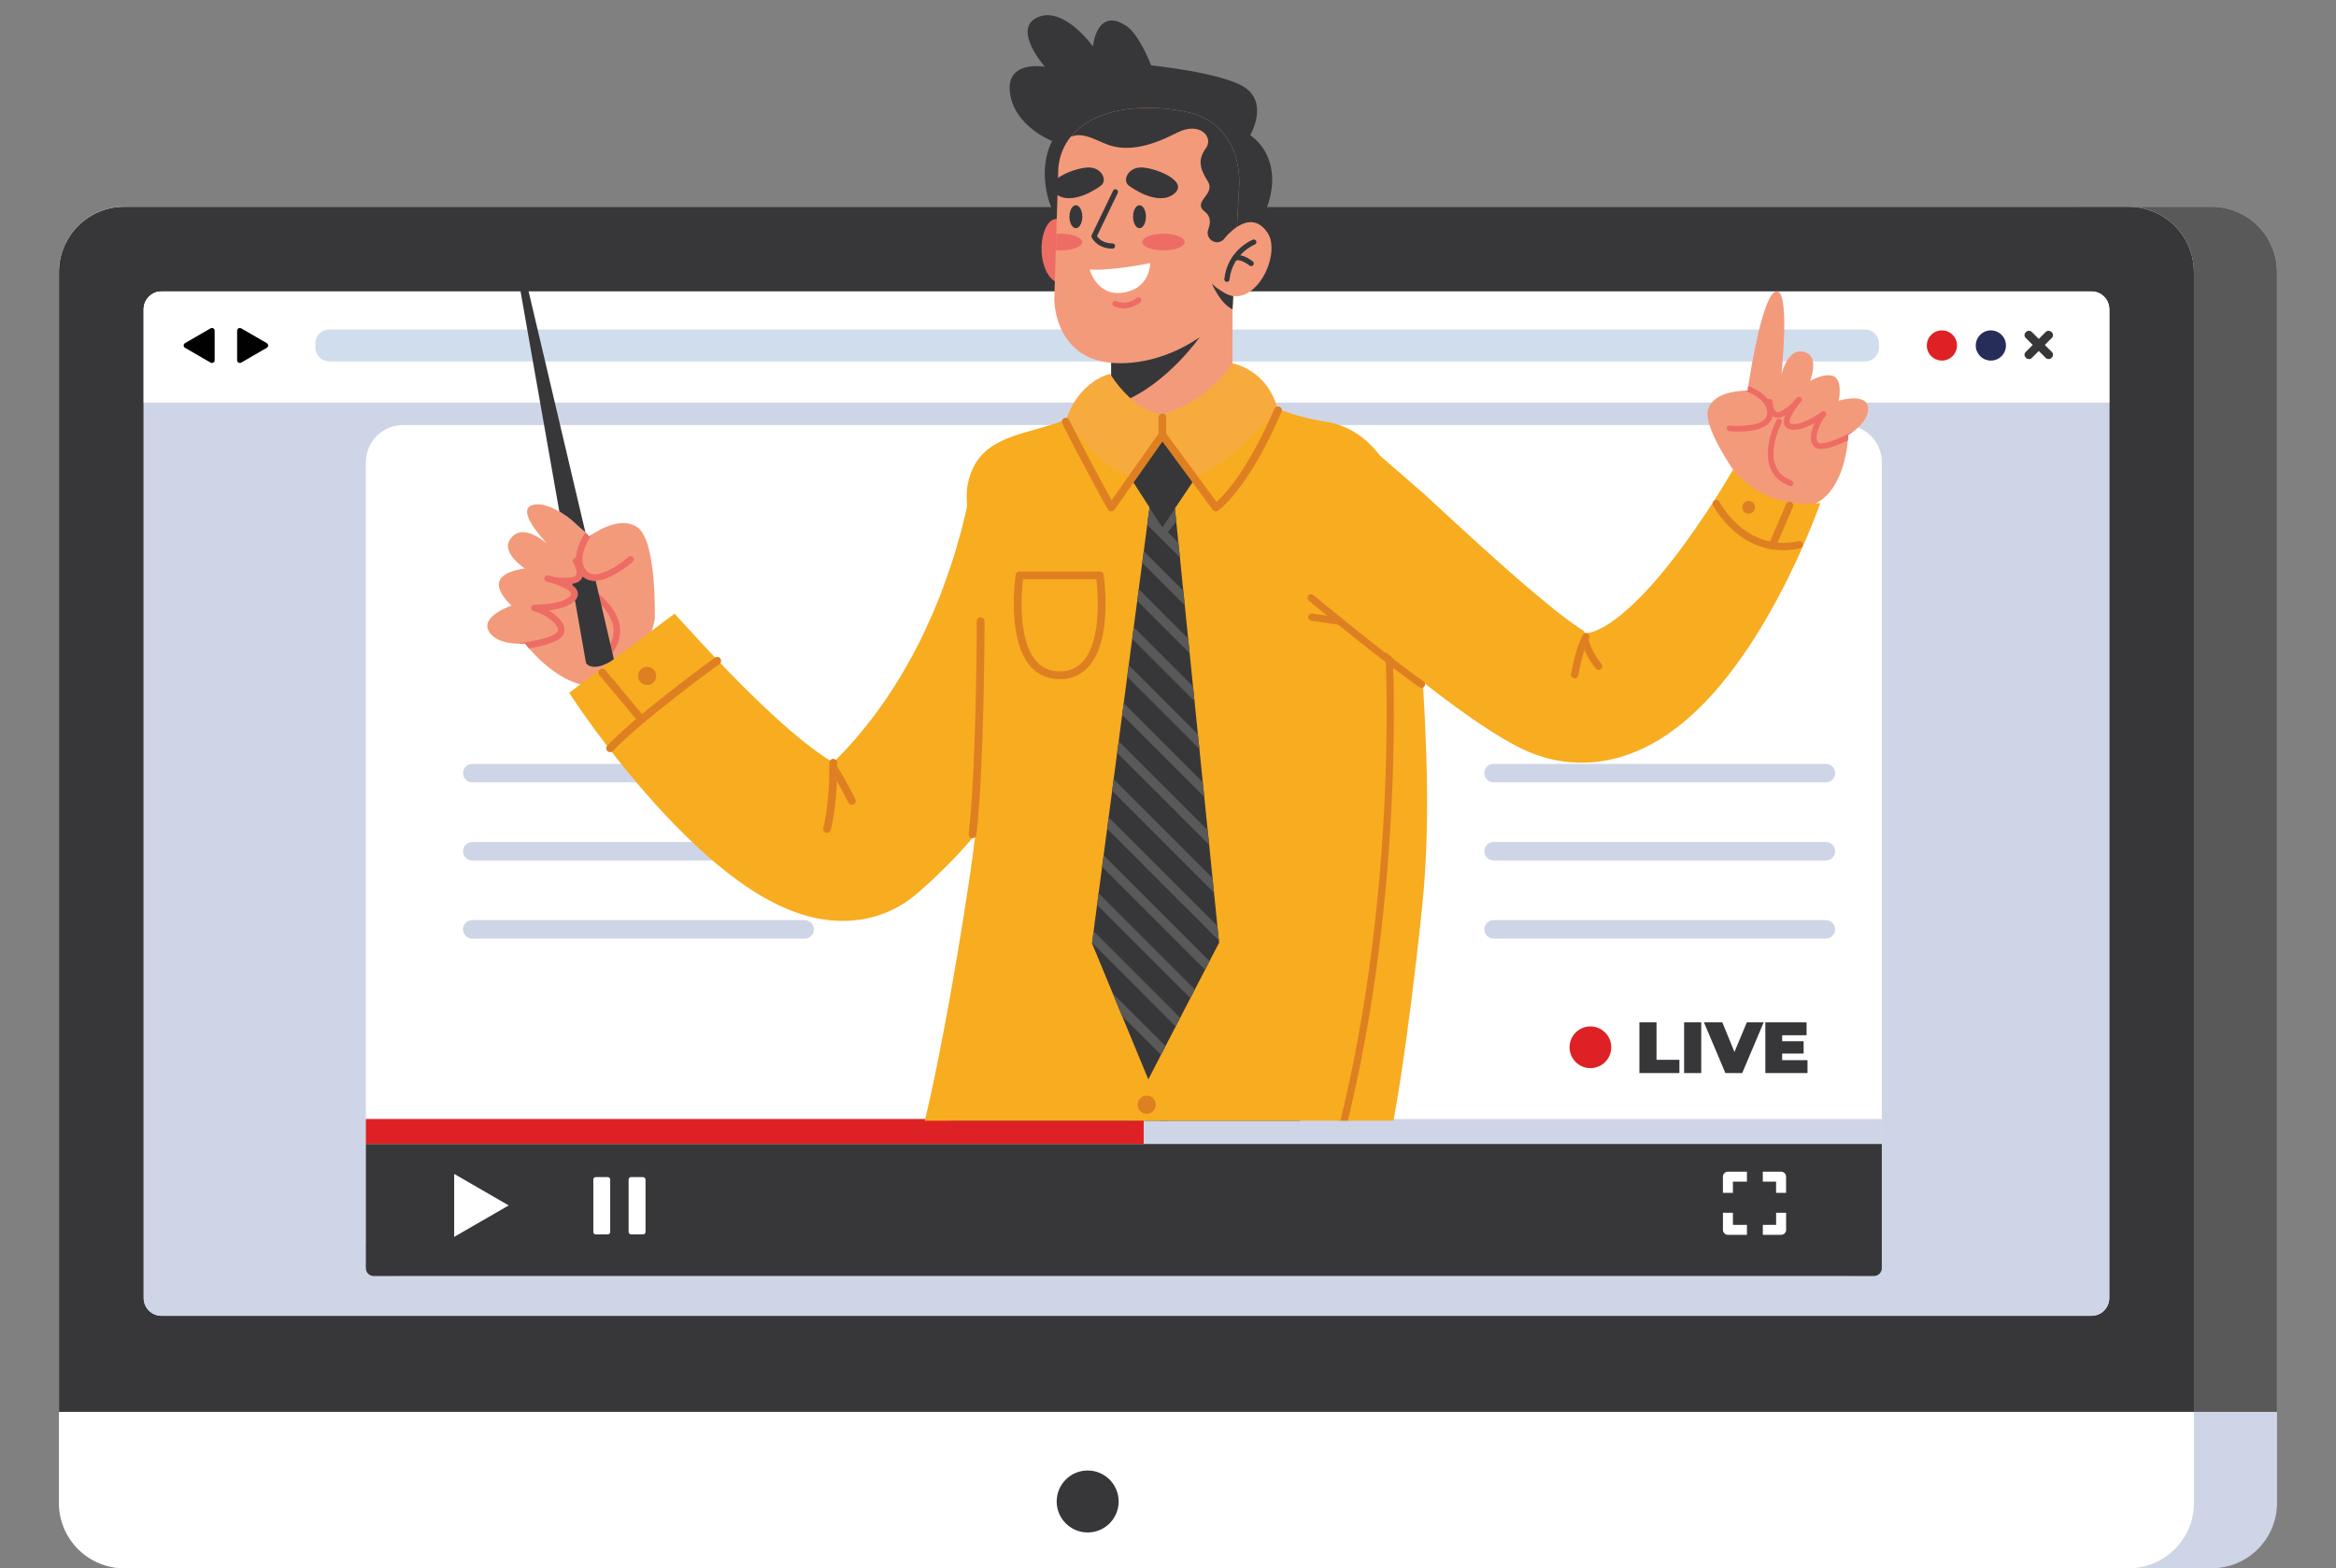 <?xml version="1.0" encoding="UTF-8"?>
<svg id="Capa_1" data-name="Capa 1" xmlns="http://www.w3.org/2000/svg" xmlns:xlink="http://www.w3.org/1999/xlink" viewBox="0 0 800 537.04">
  <rect x="0" y="0" width="800" height="537.04" fill="#808080" stroke="none"/>
  <defs>
    <style>
      .cls-1 {
        fill: none;
      }

      .cls-2 {
        clip-path: url(#clippath);
      }

      .cls-3 {
        fill: #f8ab3d;
      }

      .cls-4 {
        fill: #f8ac20;
      }

      .cls-5 {
        fill: #010101;
      }

      .cls-6 {
        fill: #ed6d65;
      }

      .cls-7 {
        fill: #fff;
      }

      .cls-8 {
        fill: #f39a7b;
      }

      .cls-9 {
        fill: #ced5e7;
      }

      .cls-10 {
        fill: #d0dded;
      }

      .cls-11 {
        fill: #de8021;
      }

      .cls-12 {
        fill: #de2125;
      }

      .cls-13 {
        fill: #252d58;
      }

      .cls-14 {
        fill: #373739;
      }

      .cls-15 {
        fill: #59595a;
      }
    </style>
    <clipPath id="clippath">
      <path class="cls-1" d="M145.19,383.79c-2.61,7.98-2.61,9.37-2.61,7.98l.09-228.03c0-1.39-.09-1.18-.09-166.29H655.37l.07,386.32-510.25,.02Z"/>
    </clipPath>
  </defs>
  <g>
    <g>
      <path class="cls-9" d="M42.57,70.8H757.43c12.35,0,22.37,10.02,22.37,22.37v421.5c0,12.35-10.02,22.37-22.37,22.37H42.57c-12.35,0-22.37-10.02-22.37-22.37V93.17c0-12.35,10.02-22.37,22.37-22.37Z"/>
      <path class="cls-15" d="M779.8,93.17V483.5h-69.16V70.8h46.79c12.35,0,22.37,10.02,22.37,22.37Z"/>
      <path class="cls-7" d="M751.35,93.17v421.5c0,12.35-10.02,22.37-22.37,22.37H42.57c-12.35,0-22.37-10.02-22.37-22.37V93.17c0-12.35,10.02-22.37,22.37-22.37H728.98c.33,0,.66,0,.99,.02,.25,.01,.49,.02,.73,.04h.03c.17,.01,.35,.03,.52,.05,.29,.02,.57,.06,.86,.1,.19,.02,.37,.05,.56,.09,.09,.01,.18,.03,.27,.04,.18,.03,.36,.06,.55,.11,10.19,2.09,17.86,11.1,17.86,21.91Z"/>
      <path class="cls-14" d="M733.49,71.26c-.18-.04-.36-.08-.55-.11-.09-.02-.18-.03-.27-.04-.19-.04-.37-.07-.56-.09-.29-.04-.57-.08-.86-.1-.17-.02-.35-.04-.52-.05h-.03c-.24-.02-.48-.03-.73-.04-.33-.02-.66-.02-.99-.02H42.57c-12.35,0-22.37,10.02-22.37,22.37V483.5H751.35V93.17c0-10.81-7.67-19.83-17.86-21.91Zm-11.14,373.26c0,3.36-2.72,6.08-6.08,6.08H55.29c-3.36,0-6.08-2.72-6.08-6.08V105.89c0-3.36,2.72-6.08,6.08-6.08H716.27c3.36,0,6.08,2.72,6.08,6.08V444.51Z"/>
      <path class="cls-9" d="M55.29,99.8H716.27c3.36,0,6.08,2.73,6.08,6.08V444.51c0,3.36-2.73,6.08-6.08,6.08H55.29c-3.36,0-6.08-2.73-6.08-6.08V105.89c0-3.36,2.73-6.08,6.08-6.08Z"/>
      <g>
        <path class="cls-7" d="M722.35,105.89v31.96H49.2v-31.96c0-3.36,2.72-6.08,6.08-6.08H716.27c3.36,0,6.08,2.72,6.08,6.08Z"/>
        <g>
          <path class="cls-12" d="M670.21,118.31c0,2.85-2.31,5.17-5.17,5.17s-5.17-2.31-5.17-5.17,2.31-5.17,5.17-5.17,5.17,2.31,5.17,5.17Z"/>
          <circle class="cls-13" cx="681.8" cy="118.31" r="5.17"/>
        </g>
        <path class="cls-10" d="M112.8,112.84H638.68c2.66,0,4.82,2.16,4.82,4.82v1.29c0,2.66-2.16,4.82-4.82,4.82H112.8c-2.66,0-4.82-2.16-4.82-4.82v-1.29c0-2.66,2.16-4.82,4.82-4.82Z"/>
        <path class="cls-5" d="M73.51,118.31v5.06c0,.71-.77,1.16-1.39,.8l-4.38-2.53-4.38-2.53c-.62-.36-.62-1.25,0-1.61l4.38-2.53,4.38-2.53c.62-.36,1.39,.09,1.39,.8v5.06Z"/>
        <path class="cls-5" d="M81.21,118.31v5.06c0,.71,.77,1.16,1.39,.8l4.38-2.53,4.38-2.53c.62-.36,.62-1.25,0-1.61l-4.38-2.53-4.38-2.53c-.62-.36-1.39,.09-1.39,.8v5.06Z"/>
      </g>
    </g>
    <g>
      <rect class="cls-14" x="692" y="116.67" width="12.41" height="2.92" rx="1.3" ry="1.3" transform="translate(120.97 528.3) rotate(-45)"/>
      <rect class="cls-14" x="696.75" y="111.92" width="2.92" height="12.41" rx="1.3" ry="1.3" transform="translate(120.97 528.3) rotate(-45)"/>
    </g>
    <g>
      <g>
        <path class="cls-7" d="M138.02,145.56h493.72c7.02,0,12.72,5.7,12.72,12.72V424.25c0,7.02-5.7,12.72-12.72,12.72H138.02c-7.02,0-12.72-5.7-12.72-12.72V158.28c0-7.02,5.7-12.72,12.72-12.72Z"/>
        <g>
          <path class="cls-9" d="M275.56,294.66h-113.83c-1.75,0-3.16-1.42-3.16-3.16h0c0-1.75,1.42-3.16,3.16-3.16h113.83c1.75,0,3.16,1.42,3.16,3.16h0c0,1.75-1.42,3.16-3.16,3.16Z"/>
          <path class="cls-9" d="M275.56,267.91h-113.83c-1.75,0-3.16-1.42-3.16-3.16h0c0-1.75,1.42-3.16,3.16-3.16h113.83c1.75,0,3.16,1.42,3.16,3.16h0c0,1.75-1.42,3.16-3.16,3.16Z"/>
          <path class="cls-9" d="M275.56,321.42h-113.83c-1.75,0-3.16-1.42-3.16-3.16h0c0-1.75,1.42-3.16,3.16-3.16h113.83c1.75,0,3.16,1.42,3.16,3.16h0c0,1.75-1.42,3.16-3.16,3.16Z"/>
        </g>
        <g>
          <path class="cls-9" d="M625.32,294.66h-113.83c-1.75,0-3.16-1.42-3.16-3.16h0c0-1.75,1.42-3.16,3.16-3.16h113.83c1.75,0,3.16,1.42,3.16,3.16h0c0,1.75-1.42,3.16-3.16,3.16Z"/>
          <path class="cls-9" d="M625.32,267.91h-113.83c-1.75,0-3.16-1.42-3.16-3.16h0c0-1.75,1.42-3.16,3.16-3.16h113.83c1.75,0,3.16,1.42,3.16,3.16h0c0,1.75-1.42,3.16-3.16,3.16Z"/>
          <path class="cls-9" d="M625.32,321.42h-113.83c-1.75,0-3.16-1.42-3.16-3.16h0c0-1.75,1.42-3.16,3.16-3.16h113.83c1.75,0,3.16,1.42,3.16,3.16h0c0,1.75-1.42,3.16-3.16,3.16Z"/>
        </g>
        <path class="cls-14" d="M125.29,391.72H644.46v42.56c0,1.48-1.21,2.69-2.7,2.69H127.99c-1.49,0-2.7-1.21-2.7-2.69v-42.56Z"/>
        <g>
          <path class="cls-7" d="M593.46,408.49v-3.84h4.8v-3.41h-6.51c-.94,0-1.71,.76-1.71,1.71v5.54h3.41Z"/>
          <path class="cls-7" d="M593.46,415.32h-3.41v5.84c0,.94,.76,1.71,1.71,1.71h6.51v-3.41h-4.8v-4.13Z"/>
          <path class="cls-7" d="M608.26,408.49h3.41v-5.54c0-.94-.76-1.71-1.71-1.71h-6.26v3.41h4.55v3.84Z"/>
          <path class="cls-7" d="M608.26,415.32v4.13h-4.55v3.41h6.26c.94,0,1.71-.76,1.71-1.71v-5.84h-3.41Z"/>
        </g>
        <polygon class="cls-7" points="155.54 412.79 155.54 402.01 164.88 407.4 174.21 412.79 164.88 418.18 155.54 423.57 155.54 412.79"/>
        <g>
          <path class="cls-7" d="M204.03,403.09h4.1c.46,0,.84,.38,.84,.84v17.95c0,.46-.38,.84-.84,.84h-4.1c-.46,0-.84-.38-.84-.84v-17.95c0-.46,.38-.84,.84-.84Z"/>
          <rect class="cls-7" x="215.28" y="403.09" width="5.79" height="19.63" rx=".84" ry=".84"/>
        </g>
        <g>
          <rect class="cls-9" x="125.29" y="383.21" width="519.16" height="8.51"/>
          <rect class="cls-12" x="125.29" y="383.21" width="266.39" height="8.51"/>
        </g>
        <g>
          <g>
            <path class="cls-14" d="M561.44,350.1h5.86v12.83h7.84v4.54h-13.7v-17.37Z"/>
            <path class="cls-14" d="M576.75,350.1h5.86v17.37h-5.86v-17.37Z"/>
            <path class="cls-14" d="M604,350.1l-7.35,17.37h-5.76l-7.35-17.37h6.3l4.15,10.15,4.24-10.15h5.76Z"/>
            <path class="cls-14" d="M619.01,363.05v4.42h-14.44v-17.37h14.12v4.42h-8.36v2.04h7.35v4.22h-7.35v2.28h8.69Z"/>
          </g>
          <path class="cls-12" d="M551.8,358.64c0,3.95-3.2,7.14-7.14,7.14s-7.14-3.2-7.14-7.14,3.2-7.14,7.14-7.14,7.14,3.2,7.14,7.14Z"/>
        </g>
      </g>
      <g class="cls-2">
        <g>
          <g>
            <g>
              <path class="cls-8" d="M224.24,211.95s-3.14,19.14-17.23,22.57c-11.38,2.76-22.11-8.17-25.82-12.47-.89-1.03-1.37-1.68-1.37-1.68,0,0-.85,.09-2.11,.07-2.97-.04-8.24-.65-10.31-4.29-2.94-5.2,7.77-8.75,7.77-8.75,0,0-5.49-4.91-4.12-8.47,1.36-3.51,8.72-4.24,8.72-4.24,0,0-7.93-5.15-5.28-9.64,3.99-6.75,12.2,.68,12.86,1.09-.52-.59-10.8-11.23-5.17-13.14,4.91-1.67,12.98,3.85,18.29,9.33,.84,.87,1.32,1.37,1.32,1.37,0,0,.32-.24,.88-.61,2.66-1.78,10.81-6.53,16-2.2,6.28,5.24,5.57,31.09,5.57,31.09Z"/>
              <path class="cls-6" d="M209.53,223.7c-.35,.17-.77,.15-1.11-.08-.51-.34-.65-1.04-.3-1.55,1.86-2.76,2.43-5.58,1.7-8.38-1.86-7.17-11.45-12.13-11.54-12.17-.55-.28-.77-.95-.49-1.5,.28-.55,.95-.77,1.5-.49,.43,.22,10.58,5.48,12.69,13.61,.89,3.44,.22,6.87-2.01,10.19-.11,.17-.27,.3-.44,.38Z"/>
              <path class="cls-6" d="M199.75,196.11c0,1.33-.55,2.38-1.58,3.05-.21,.14-.46,.26-.73,.37-.57,.22-1.26,.37-2.02,.46,.55,.36,1.04,.75,1.43,1.17,.39,.41,.69,.85,.86,1.31,.24,.67,.34,1.69-.5,2.82-1.8,2.38-5.94,3.35-9.32,3.75,2.41,1.42,4.52,3.36,5.21,5.3,.44,1.26,.3,2.44-.43,3.41-.51,.67-1.37,1.27-2.43,1.78-2.64,1.28-6.5,2.09-9.08,2.51-.89-1.03-1.37-1.68-1.37-1.68,0,0-.85,.09-2.12,.07,.16-.13,.36-.21,.58-.24,4.14-.48,11.23-1.94,12.63-3.79,.18-.25,.36-.62,.11-1.32-.77-2.14-4.79-4.97-8.27-5.82-.56-.13-.92-.66-.84-1.22,.07-.58,.56-.99,1.12-.98,2.77,.05,10.37-.42,12.4-3.12,.29-.39,.22-.6,.17-.71-.18-.51-.81-1.04-1.69-1.55-1.79-1.04-4.59-2-6.62-2.49-.24-.06-.43-.18-.58-.35-.24-.26-.35-.63-.25-1,.14-.6,.74-.97,1.35-.83,.39,.09,1.19,.29,2.18,.6,1.88,.22,3.69,.32,5.06,.18,.82-.08,1.47-.25,1.9-.52,.25-.17,.55-.46,.56-1.19,.01-.92-.46-2.14-1.2-3.39-.24-.39-.2-.89,.09-1.25,0,0,.02-.02,.02-.03,.48-.6,1.41-.55,1.8,.12,.93,1.57,1.53,3.18,1.52,4.58Z"/>
              <path class="cls-14" d="M191.55,175.17c1.93,1.19,3.61,2.3,5.24,3.85,1.59,1.51,2.6,2.28,3.69,3.28,.08-.13-.07,.12,0,0l-21.5-91.24c-.32-1.4-2.41-.97-2.17,.44l14.74,83.66s0,0,0,0Z"/>
              <path class="cls-14" d="M210.25,225.84c-7.45,4.81-9.55,1.25-9.55,1.25l-3.78-21.43c.11-.12,.21-.24,.31-.37,.83-1.13,.73-2.15,.5-2.82-.17-.47-.47-.9-.86-1.31-.25-.27-.55-.52-.87-.77l-.08-.47c.56-.09,1.09-.22,1.53-.39,.27-.11,.51-.22,.73-.37,.68-.44,1.15-1.06,1.38-1.81,.9,.86,2.03,1.37,3.35,1.5,.36,.04,.71,.05,1.08,.03l6.26,26.95Z"/>
              <path class="cls-6" d="M216.72,192.38c-.21,.19-3.5,3.06-7.34,4.93-2.13,1.03-4.43,1.76-6.47,1.55-1.68-.18-3.05-.94-4.05-2.29-3.55-4.76-.51-10.98,1.62-14.27,.84,.87,1.32,1.37,1.32,1.37,0,0,.32-.24,.88-.61-1.83,2.71-4.9,8.32-2.02,12.18,.62,.83,1.43,1.29,2.48,1.4,3.95,.42,10.08-4.14,12.11-5.93,.46-.41,1.17-.37,1.58,.1,.41,.46,.36,1.17-.1,1.58Z"/>
            </g>
            <path class="cls-4" d="M331.85,170.25v-.04s0-.04,0,0l-.03,.12-.06,.27-.13,.66-.3,1.45c-.1,.49-.21,1-.33,1.52-.11,.51-.23,1.03-.35,1.55-.47,2.08-1,4.2-1.56,6.32-1.16,4.24-2.39,8.5-3.83,12.68-1.44,4.19-2.93,8.36-4.63,12.43-.86,2.03-1.71,4.06-2.64,6.05-.87,2.02-1.84,3.97-2.78,5.95-1.96,3.9-4.01,7.74-6.23,11.44-.52,.95-1.12,1.84-1.68,2.76-.58,.91-1.11,1.85-1.71,2.73-1.19,1.78-2.34,3.59-3.6,5.31-2.42,3.52-5.08,6.81-7.74,10.09-2.76,3.18-5.56,6.32-8.55,9.23-.75,.73-1.48,1.48-2.24,2.2l-2.32,2.1-1.16,1.05-.29,.26,.15-.13,.2-.17c.27-.22,.56-.42,.86-.61,1.24-.88,2.76-1.55,4.17-1.93,.36-.09,.65-.19,.99-.25,.17-.03,.33-.06,.5-.07l.42-.07c.27-.04,.57-.06,.83-.06,.22-.02,.43-.03,.65-.03,.1,0,.24,.02,.31,.02,.08,0,.15,0,.23,0,.15,0,.32,.04,.44,.05,.09,0,.18,.01,.27,.03l.13,.03s.04,0,.05,0c.33,.1-.32,0-1.29-.42-.98-.41-2.3-1.1-3.73-1.95-1.43-.85-2.98-1.87-4.57-3.01-3.19-2.25-6.53-4.95-9.87-7.82-3.35-2.89-6.71-5.97-10.05-9.18-3.35-3.19-6.7-6.51-9.99-9.91-3.31-3.39-6.61-6.85-9.85-10.36-1.64-1.74-3.26-3.5-4.86-5.27l-4.67-5.12-36.1,27.08,1.2,1.82,1.14,1.69,2.28,3.31c1.54,2.18,3.09,4.33,4.66,6.48,3.17,4.26,6.42,8.48,9.79,12.63,3.4,4.14,6.87,8.25,10.53,12.3,1.84,2.02,3.7,4.03,5.62,6.03,1.93,1.99,3.9,3.97,5.94,5.94,4.09,3.94,8.41,7.81,13.29,11.61,2.45,1.89,5.03,3.77,7.85,5.61,2.83,1.85,5.91,3.64,9.5,5.35,3.61,1.69,7.72,3.33,12.99,4.44l.98,.2c.34,.06,.71,.12,1.06,.17,.71,.11,1.43,.21,2.15,.3,.74,.08,1.55,.13,2.32,.18l1.17,.06c.39,.02,.84,.01,1.25,.01,.85,0,1.7-.03,2.54-.07,.89-.06,1.81-.16,2.71-.27,.45-.06,.9-.11,1.36-.19,.47-.09,.95-.18,1.42-.28,.95-.2,1.87-.4,2.83-.68,3.84-1.08,7.64-2.87,10.99-5.12,.81-.56,1.59-1.15,2.36-1.76l.58-.46,.52-.43,.41-.37,1.66-1.47,3.3-2.96c1.08-1.01,2.13-2.05,3.19-3.07,4.27-4.08,8.19-8.48,12.01-12.93,3.72-4.53,7.31-9.16,10.56-13.97,3.33-4.78,6.32-9.74,9.17-14.75l2.07-3.79c.68-1.27,1.31-2.56,1.96-3.84,.65-1.28,1.3-2.56,1.89-3.86l1.82-3.89c4.72-10.41,8.51-21.13,11.46-32.05,1.45-5.47,2.75-10.98,3.75-16.59,.5-2.81,.97-5.63,1.35-8.52,.1-.72,.19-1.45,.27-2.18,.09-.73,.17-1.47,.25-2.22,.08-.74,.15-1.52,.22-2.29l.21-2.76-47.66-4.37Z"/>
            <path class="cls-11" d="M218.5,231.73c.15,1.71,1.65,2.98,3.37,2.84,1.71-.15,2.98-1.65,2.84-3.37-.15-1.71-1.65-2.98-3.37-2.84-1.71,.15-2.98,1.65-2.84,3.37Z"/>
            <g>
              <path class="cls-11" d="M283.22,285.22c.6,0,1.14-.4,1.29-1.01,2.5-9.99,2.18-22.52,2.17-23.05-.02-.73-.63-1.31-1.37-1.29-.73,.02-1.31,.63-1.29,1.37,0,.13,.32,12.7-2.09,22.33-.18,.71,.25,1.43,.97,1.61,.11,.03,.22,.04,.32,.04Z"/>
              <path class="cls-11" d="M291.73,275.59c.2,0,.4-.04,.59-.14,.66-.33,.92-1.13,.6-1.78-.18-.36-4.48-8.96-6.51-11.52-.46-.58-1.29-.67-1.87-.22-.58,.46-.67,1.29-.22,1.87,1.86,2.35,6.17,10.97,6.22,11.06,.23,.47,.7,.74,1.19,.74Z"/>
            </g>
            <g>
              <path class="cls-11" d="M208.94,257.57c.35,0,.69-.14,.95-.4,11.13-11.48,36.27-29.62,36.52-29.81,.6-.43,.73-1.26,.3-1.86-.43-.6-1.26-.73-1.86-.3-.25,.18-25.58,18.46-36.87,30.11-.51,.53-.5,1.37,.03,1.88,.26,.25,.59,.38,.93,.38Z"/>
              <path class="cls-11" d="M219.7,247.75c.3,0,.6-.1,.85-.31,.56-.47,.64-1.31,.17-1.87l-13.44-16.13c-.47-.56-1.31-.64-1.87-.17-.56,.47-.64,1.31-.17,1.87l13.44,16.13c.26,.32,.64,.48,1.02,.48Z"/>
            </g>
          </g>
          <g>
            <g>
              <path class="cls-14" d="M364.71,561.56l18.02-106.34,1.48-8.69-51.87-18.31-2.96-1.04-12.35-4.36s-.99,4.55-2.52,12.37c-.18,.94-.38,1.94-.58,2.97-4.87,25.15-13.99,76.98-16.48,123.4h67.26Z"/>
              <path class="cls-15" d="M355.51,561.56c7.79-42.4,17.81-104.36,18.4-107.98,.12-.77-.4-1.48-1.16-1.61-.76-.13-1.48,.4-1.6,1.16-.14,.89-10.54,65.22-18.49,108.42h2.86Z"/>
            </g>
            <g>
              <path class="cls-14" d="M469.66,388.87s3.9,37.03-4.52,57.65c-8.43,20.62-117.5,10.01-145.3-8.55-11.4-7.61,12.88-77.85,12.88-77.85l136.94,28.74Z"/>
              <path class="cls-15" d="M313.92,438.17c1.65-.29,3.26-.71,4.83-1.24,2.5-.85,4.89-2,7.17-3.47,2.36-1.52,4.5-3.29,6.41-5.23,12.02-12.13,15.56-30.47,15.73-31.36,.14-.76-.36-1.49-1.12-1.64-.76-.13-1.49,.36-1.64,1.12-.04,.22-3.72,19.29-15.93,30.83-1.52,1.45-3.18,2.77-4.98,3.93-2.17,1.39-4.45,2.48-6.85,3.26-1,.33-2.01,.6-3.05,.82-.18,.95-.38,1.94-.58,2.98Z"/>
              <path class="cls-15" d="M381.22,448.52c-.04,.74,.56,1.37,1.32,1.42t.01,0c.77,.04,1.43-.54,1.46-1.28,.25-5.06,.54-10.25,.87-15.43,.06-.91,.11-1.82,.18-2.73,1.1-16.93,2.5-33.54,3.55-45.27,.09-.95,.17-1.87,.25-2.75,.24-2.57,.45-4.86,.63-6.79-.93-.14-1.86-.29-2.77-.45-.18,1.93-.4,4.24-.63,6.84-.08,.88-.16,1.8-.25,2.75-1.04,11.63-2.43,28.1-3.53,44.92-.06,.93-.12,1.86-.19,2.79-.34,5.37-.65,10.75-.9,15.99Z"/>
              <path class="cls-15" d="M377.23,430.66c.44,.21,2.4,1.12,4.89,1.87,.87,.27,1.81,.51,2.77,.7,.88,.17,1.77,.29,2.65,.34,1.69,.1,3.33-.08,4.7-.74,1.7-.81,2.81-2.29,3.19-4.28,1.02-5.22,3.16-26.78,4.59-42.03,.09-.94,.18-1.85,.26-2.74,.23-2.44,.43-4.66,.61-6.54-.93-.11-1.86-.22-2.79-.35-.17,1.9-.38,4.14-.61,6.61-.08,.88-.17,1.8-.26,2.74-1.44,15.21-3.57,36.74-4.56,41.8-.22,1.17-.76,1.92-1.69,2.36-1.48,.71-3.71,.56-5.92,.08-.94-.2-1.88-.47-2.76-.75-1.6-.52-3-1.11-3.84-1.51-.69-.33-1.53-.06-1.87,.61-.34,.67-.06,1.48,.64,1.81Z"/>
            </g>
            <g>
              <path class="cls-14" d="M456.1,561.56c4.32-39.47,9.3-92.28,12.12-122.88,.09-.96,.17-1.88,.26-2.8,1.24-13.5,2.01-22,2.01-22-6.69-2.79-18.83-.87-31.75,2.79-.93,.26-1.87,.53-2.81,.81-22.95,6.88-47.27,18.48-47.27,18.48v125.6h67.43Z"/>
              <path class="cls-15" d="M449.5,561.56c3.73-43.87,8.15-107.27,8.2-108.1,.05-.77-.53-1.44-1.3-1.5-.77-.05-1.44,.53-1.49,1.3-.06,.83-4.49,64.46-8.22,108.3h2.81Z"/>
              <path class="cls-15" d="M428.2,396.86c.12,.65,2.04,10.58,7.73,20.62,3.35,5.91,8.03,11.86,14.4,15.97,5.36,3.45,11.35,5.2,17.89,5.23,.09-.96,.17-1.89,.26-2.8-6.1,0-11.67-1.6-16.63-4.78-5.7-3.67-9.97-9.02-13.11-14.43-5.8-9.98-7.76-20.16-7.79-20.32-.14-.76-.87-1.27-1.63-1.13-.76,.15-1.27,.87-1.13,1.64Z"/>
            </g>
          </g>
          <g>
            <g>
              <path class="cls-4" d="M316.01,386.54c30.19,28.18,101.6,43.17,156.63,16.37,6.04-16.5,12.68-75.38,14.45-92.98,.36-3.5,.64-7.01,.88-10.52,1.11-16.88,.87-33.88,.06-51.68-.05-.97-.09-1.93-.14-2.91-.72-14.63-1.8-29.82-2.81-45.93-2.01-31.9-12.66-51.56-31.16-54.5-8.6-1.37-15.4-3.79-20.42-6.16-.61-.29-1.19-.57-1.76-.86-5.97-3.04-9.34-5.78-9.34-5.78h-41.26c-3.55,5.18-8.03,8.44-12.84,10.73-.53,.26-1.07,.5-1.62,.74-14.65,6.32-31.72,5.06-35.25,22.73-2.21,11.09,6.28,33.9,5.39,80.15-.06,3.39-.18,6.91-.35,10.56-.16,3.42-.38,6.95-.65,10.6-.25,3.39-.56,6.91-.92,10.51-.31,3.16-.67,6.4-1.07,9.72-.41,3.41-.87,6.89-1.38,10.47-2.75,19.22-10.11,64.02-16.44,88.74Z"/>
              <path class="cls-11" d="M457.43,396.17c-.11,0-.22-.01-.33-.04-.66-.18-1.05-.86-.87-1.52,22.92-84.02,18.29-169.43,18.24-170.28-.04-.68,.48-1.27,1.16-1.31,.69-.04,1.27,.48,1.31,1.16,.05,.86,4.7,86.67-18.32,171.08-.15,.55-.65,.91-1.19,.91Z"/>
              <path class="cls-11" d="M333.08,287.04c.67,0,1.24-.5,1.32-1.18,2.74-24.3,2.77-72.65,2.77-73.13,0-.73-.6-1.33-1.33-1.33s-1.33,.6-1.33,1.33c0,.48-.03,48.68-2.76,72.84-.08,.73,.44,1.39,1.17,1.47,.05,0,.1,0,.15,0Z"/>
              <path class="cls-11" d="M389.6,378.57c.15,1.71,1.65,2.98,3.37,2.84,1.71-.15,2.98-1.65,2.84-3.37-.15-1.71-1.65-2.98-3.37-2.84-1.71,.15-2.98,1.65-2.84,3.37Z"/>
              <path class="cls-11" d="M389.11,393.61c.15,1.71,1.65,2.98,3.37,2.84,1.71-.15,2.98-1.65,2.84-3.37s-1.65-2.98-3.37-2.84c-1.71,.15-2.98,1.65-2.84,3.37Z"/>
              <path class="cls-11" d="M352.78,228.07c-8.1-9.41-5.06-30.35-4.93-31.24,.1-.65,.66-1.13,1.31-1.13h27.48c.66,0,1.22,.48,1.32,1.13,.13,.89,3.17,21.83-4.93,31.24-2.57,2.99-5.98,4.5-10.12,4.5s-7.55-1.52-10.12-4.5Zm-2.44-29.71c-.51,4.42-1.86,20.64,4.46,27.97,2.07,2.41,4.73,3.58,8.11,3.58s6.03-1.17,8.11-3.58c6.31-7.32,4.96-23.55,4.46-27.98h-25.13Z"/>
            </g>
            <g>
              <path class="cls-14" d="M426.13,29.85c-7.69-4.98-31.9-7.48-31.9-7.48,0,0-3.99-10.47-8.47-13.46-10.2-6.8-11.47,6.98-11.47,6.98,0,0-9.97-13.96-18.94-9.97-8.97,3.99,2.49,16.95,2.49,16.95,0,0-13.46-2.49-11.96,8.97,1.5,11.47,14.46,16.45,14.46,16.45,0,0-3.99,6.48-1.99,16.95,1.99,10.47,6.48,10.97,6.48,10.97l55.83,4.99s11.47,0,14.46-14.46c2.99-14.46-6.98-20.44-6.98-20.44,0,0,6.48-10.97-1.99-16.45Z"/>
              <g>
                <path class="cls-8" d="M380.53,124.56v10.49c1.23,.99,2.47,1.85,3.71,2.6,18.21,10.94,37.86-2.6,37.86-2.6v-36.36l-36.61,22.79-4.96,3.09Z"/>
                <path class="cls-14" d="M380.53,124.26v10.79c1.23,.99,2.47,1.85,3.71,2.6,15.51-6.14,26.79-22.41,26.79-22.41l-25.55,6.23-4.96,2.78Z"/>
                <path class="cls-3" d="M422,124.4s12.25,2.05,15.62,16.08c-11.94,12.49-22.5,23.32-39.58,26.49v-25.09s15.08-3.77,23.96-17.47Z"/>
                <path class="cls-3" d="M380.14,128.02s-10.95,2.35-15.2,16.35c11.04,13.43,16.93,18.48,33.1,22.59v-25.09s-9.02-.14-17.9-13.85Z"/>
                <g>
                  <g>
                    <polygon class="cls-14" points="373.97 323.04 381.07 340.17 381.07 340.18 384.25 347.87 393.26 369.62 397.6 361.22 399.15 358.25 402.63 351.52 404.17 348.54 407.66 341.81 409.2 338.84 412.69 332.11 412.69 332.1 414.23 329.13 417.5 322.8 417.43 322.12 416.92 317.1 415.76 305.72 415.25 300.69 414.1 289.31 413.58 284.29 412.43 272.91 411.91 267.89 410.76 256.5 410.24 251.48 409.09 240.1 408.57 235.08 407.42 223.7 406.9 218.67 405.75 207.3 405.23 202.27 404.08 190.89 403.56 185.87 402.37 174.11 393.67 173.77 393.42 175.72 392.89 179.71 391.7 188.74 391.17 192.72 389.98 201.75 389.46 205.74 388.26 214.77 387.74 218.75 386.55 227.78 386.02 231.77 384.83 240.8 384.3 244.79 383.11 253.82 382.58 257.8 381.39 266.83 380.87 270.82 379.68 279.85 379.15 283.83 377.96 292.86 377.43 296.85 376.24 305.88 375.71 309.86 374.52 318.9 374 322.88 373.97 323.04"/>
                    <g>
                      <polygon class="cls-15" points="392.89 179.71 404.08 190.89 403.56 185.87 393.42 175.72 392.89 179.71"/>
                      <polygon class="cls-15" points="391.17 192.72 405.75 207.3 405.23 202.27 391.7 188.74 391.17 192.72"/>
                      <polygon class="cls-15" points="389.46 205.74 407.42 223.7 406.9 218.67 389.98 201.75 389.46 205.74"/>
                      <polygon class="cls-15" points="387.74 218.75 409.09 240.1 408.57 235.08 388.26 214.77 387.74 218.75"/>
                      <polygon class="cls-15" points="386.02 231.77 410.76 256.5 410.24 251.48 386.55 227.78 386.02 231.77"/>
                      <polygon class="cls-15" points="384.3 244.79 412.43 272.91 411.91 267.89 384.83 240.8 384.3 244.79"/>
                      <polygon class="cls-15" points="382.58 257.8 414.1 289.31 413.58 284.29 383.11 253.82 382.58 257.8"/>
                      <polygon class="cls-15" points="380.87 270.82 415.76 305.72 415.25 300.69 381.39 266.83 380.87 270.82"/>
                      <polygon class="cls-15" points="379.15 283.83 417.43 322.12 416.92 317.1 379.68 279.85 379.15 283.83"/>
                      <polygon class="cls-15" points="377.43 296.85 412.69 332.1 414.23 329.13 377.96 292.86 377.43 296.85"/>
                      <polygon class="cls-15" points="375.71 309.86 407.66 341.81 409.2 338.84 376.24 305.88 375.71 309.86"/>
                      <polygon class="cls-15" points="374 322.88 402.63 351.52 404.17 348.54 374.52 318.9 374 322.88"/>
                      <polygon class="cls-15" points="381.07 340.18 384.25 347.87 397.6 361.22 399.15 358.25 381.07 340.18"/>
                    </g>
                    <polygon class="cls-15" points="402.37 174.11 398.04 180.54 393.67 173.77 392.91 179.56 397.97 184.71 402.83 178.59 402.37 174.11"/>
                  </g>
                  <polygon class="cls-14" points="409.64 163.3 398.04 180.54 386.93 163.3 398.04 148.9 409.64 163.3"/>
                  <g>
                    <path class="cls-11" d="M416.38,175.1c.3,0,.59-.1,.83-.29,11.48-9.16,21.26-32.82,21.67-33.82,.28-.68-.05-1.46-.73-1.73-.68-.28-1.46,.05-1.73,.73-.09,.23-9.3,22.51-19.81,31.86l-17.47-23.72c-.25-.34-.66-.55-1.08-.54-.43,0-.83,.21-1.07,.56l-16.3,23.14c-2.49-4.49-9.03-16.42-14.53-27.48-.33-.66-1.12-.93-1.78-.6-.66,.33-.93,1.12-.6,1.78,6.94,13.96,15.53,29.29,15.62,29.45,.22,.4,.64,.65,1.09,.68,.46,.03,.89-.19,1.16-.56l16.45-23.36,17.21,23.38c.21,.29,.54,.48,.9,.53,.06,0,.12,.01,.17,.01Z"/>
                    <path class="cls-11" d="M398.07,150.23c.73,0,1.33-.6,1.33-1.33v-5.94c0-.73-.6-1.33-1.33-1.33s-1.33,.6-1.33,1.33v5.94c0,.73,.6,1.33,1.33,1.33Z"/>
                  </g>
                </g>
              </g>
              <path class="cls-6" d="M367.42,78.08s-5.96-7.04-9.32,0c-3.37,7.04-.78,21.28,8.29,18.95l1.04-18.95Z"/>
              <path class="cls-8" d="M361.07,102.76s-.03,21.68,22.52,21.63c22.42-.04,37.69-17.64,38.48-18.46,.01-.01,.02-.02,.02-.02l.25-4.56,1.27-23.65,.68-12.64s2.86-22.77-18.77-26.92c-15.81-3.03-30.63-.41-38.11,7.84-.24,.27-.48,.54-.7,.82-2.36,2.9-3.85,6.43-4.26,10.6l-.7,22.71-.17,5.57-.53,17.08Z"/>
              <path class="cls-14" d="M386.96,63.83s9.46,7.05,15.1,2.55c5.63-4.49-7.49-9.39-11.8-9.02-4.31,.37-6.1,4.87-3.29,6.47Z"/>
              <path class="cls-14" d="M376.66,63.83s-9.46,7.05-15.1,2.55c-5.63-4.49,7.49-9.39,11.8-9.02,4.31,.37,6.1,4.87,3.29,6.47Z"/>
              <path class="cls-6" d="M384.12,105.6c3.61,.32,6.31-1.95,6.45-2.07,.42-.36,.46-.99,.11-1.41-.36-.42-.99-.46-1.4-.11-.14,.12-3.27,2.71-6.93,1.08-.5-.22-1.09,0-1.32,.51-.22,.5,0,1.09,.51,1.32,.9,.4,1.77,.61,2.59,.68Z"/>
              <path class="cls-7" d="M393.9,90.12s-13.76,2.77-20.71,2.15c0,0,2.59,10.24,12.83,7.66,7.97-2.01,7.89-9.8,7.89-9.8Z"/>
              <path class="cls-14" d="M366.72,46.8c3.54-1.25,6.09-.09,11.61,2.33,7.97,3.5,16.88,.35,24.76-3.68,7.88-4.03,12.6,1.57,9.92,5.25-2.68,3.68-2.39,6.65,.58,11.34,2.98,4.68-5.63,6.86-.88,10.54,2,1.55,1.88,3.86,1.07,6.02-.88,2.35,1.18,4.76,3.65,4.3h0c2.57-.65,6.18-5.2,6.18-5.2l.68-12.64s2.86-22.77-18.77-26.92c-15.81-3.03-30.63-.41-38.11,7.84-.24,.27-.48,.54-.7,.82Z"/>
              <path class="cls-6" d="M391.18,82.9c0,1.58,3.25,2.86,7.26,2.86s7.26-1.28,7.26-2.86-3.25-2.86-7.26-2.86-7.26,1.28-7.26,2.86Z"/>
              <path class="cls-6" d="M361.59,85.68c.56,.06,1.15,.08,1.75,.08,4.01,0,7.26-1.28,7.26-2.86s-3.25-2.86-7.26-2.86c-.54,0-1.07,.02-1.58,.07l-.17,5.57Z"/>
              <path class="cls-14" d="M388.04,74.21c0,2.17,.98,3.93,2.2,3.93s2.2-1.76,2.2-3.93-.98-3.93-2.2-3.93-2.2,1.76-2.2,3.93Z"/>
              <path class="cls-14" d="M366.25,74.21c0,2.17,.98,3.93,2.2,3.93s2.2-1.76,2.2-3.93-.98-3.93-2.2-3.93-2.2,1.76-2.2,3.93Z"/>
              <path class="cls-14" d="M415.02,97.14c.1,.24,2.96,6.86,7.06,8.8,.01-.01,.02-.02,.02-.02l.24-4.56s-3.56-.61-7.33-4.22Z"/>
              <path class="cls-8" d="M418.99,82.08s8.67-11.65,15.02-2.49c5.23,7.54-4.66,27.19-15.02,20.46v-17.97Z"/>
              <path class="cls-14" d="M420.17,96.54c.45,0,.84-.34,.89-.79,.96-8.81,8.35-11.89,8.66-12.01,.46-.18,.68-.7,.5-1.16-.18-.46-.7-.68-1.16-.5-.35,.14-8.69,3.57-9.77,13.48-.05,.49,.3,.93,.79,.98,.03,0,.07,0,.1,0Z"/>
              <path class="cls-14" d="M428.5,91.13c.26,0,.52-.11,.69-.33,.31-.38,.25-.94-.13-1.25-.36-.29-3.56-2.81-6.23-2.12-.48,.12-.77,.61-.64,1.09,.12,.48,.61,.77,1.09,.64,1.54-.39,3.89,1.15,4.67,1.78,.17,.13,.36,.2,.56,.2Z"/>
              <path class="cls-14" d="M381,85.13c.49,0,.89-.4,.89-.89s-.4-.89-.89-.89c-3.28,0-4.82-1.73-5.33-2.48,3.56-7.34,7.09-14.73,7.13-14.8,.21-.44,.02-.98-.42-1.19-.45-.21-.98-.02-1.19,.42-.04,.08-3.71,7.75-7.33,15.22-.12,.24-.12,.52,0,.77,.07,.16,1.86,3.85,7.14,3.85Z"/>
            </g>
          </g>
        </g>
        <g>
          <g>
            <path class="cls-8" d="M596.81,165.53s12.01,12.13,23.87,7.4c9.57-3.82,11.69-17.14,12.16-22.11,.11-1.19,.13-1.9,.13-1.9,0,0,.65-.37,1.55-1.03,2.11-1.54,5.58-4.67,5.2-8.34-.54-5.23-10.04-2.32-10.04-2.32,0,0,1.44-6.32-1.37-8.18-2.76-1.82-8.42,1.41-8.42,1.41,0,0,3.06-7.74-1.13-9.61-6.31-2.81-8.41,6.71-8.67,7.33,.07-.69,3.07-29.86-1.94-28.37-4.37,1.31-8.4,25.69-9.42,32.32-.16,1.05-.25,1.65-.25,1.65,0,0-.35-.01-.94,0-2.81,.08-11.08,.82-12.6,6.58-1.83,6.96,11.86,25.14,11.86,25.14Z"/>
            <path class="cls-6" d="M621.39,144.91c-1,2.25-1.53,4.71-1.03,6.46,.32,1.13,1.03,1.9,2.05,2.23,.7,.22,1.62,.21,2.64,.04,2.55-.43,5.72-1.82,7.8-2.83,.11-1.19,.13-1.9,.13-1.9,0,0,.66-.37,1.55-1.03-.18-.01-.37,.03-.54,.13-3.22,1.76-9.04,4.34-10.99,3.72-.25-.08-.57-.26-.75-.89-.54-1.92,.9-6.01,2.96-8.39,.33-.38,.32-.94-.02-1.31-.34-.38-.91-.43-1.31-.13-1.96,1.45-7.65,4.99-10.49,4.08-.41-.13-.47-.32-.49-.42-.13-.45,.06-1.16,.43-1.98,.75-1.66,2.27-3.78,3.48-5.16,.14-.16,.22-.35,.24-.54,.04-.31-.08-.63-.33-.85-.41-.36-1.03-.32-1.39,.09-.54,.62-2.42,2.84-3.55,5.13-.41,.83-.72,1.68-.83,2.46-.07,.49-.06,.96,.05,1.38,.17,.6,.62,1.39,1.79,1.77,2.51,.79,5.97-.62,8.59-2.06Z"/>
            <path class="cls-6" d="M606.33,136.63c.39,.11,.67,.45,.7,.85,.1,1.28,.39,2.39,.87,3.05,.38,.52,.74,.58,1.01,.57,.44-.02,.99-.23,1.62-.59,1.56-.89,3.55-2.65,5.27-4.37-.02,.19-.1,.38-.24,.54-1.21,1.38-2.73,3.5-3.48,5.16-.2,.13-.4,.25-.59,.36-.62,.35-1.23,.62-1.79,.76-.25,.06-.48,.1-.71,.1-1.08,.05-2.01-.44-2.69-1.38-.72-1-1.11-2.46-1.24-4.06-.06-.68,.58-1.19,1.24-1,.01,0,.02,0,.03,0Z"/>
            <path class="cls-6" d="M592.23,147.66c.25,.03,4.07,.41,7.78-.21,2.05-.34,4.08-1,5.43-2.19,1.12-.99,1.7-2.23,1.74-3.7,.11-5.23-5.23-8.14-8.44-9.41-.16,1.05-.25,1.65-.25,1.65,0,0-.35-.01-.94,0,2.69,1.01,7.75,3.47,7.66,7.7-.02,.91-.37,1.65-1.07,2.27-2.62,2.31-9.34,2.17-11.71,1.92-.54-.06-1.03,.33-1.08,.87-.06,.54,.34,1.02,.87,1.08Z"/>
            <path class="cls-6" d="M613.36,166.46c.33-.06,.63-.28,.76-.62,.19-.51-.06-1.08-.57-1.27-2.74-1.03-4.59-2.76-5.5-5.14-2.32-6.09,2.03-14.53,2.07-14.62,.25-.48,.07-1.08-.42-1.33-.48-.25-1.08-.07-1.33,.42-.2,.38-4.8,9.32-2.16,16.23,1.12,2.92,3.35,5.04,6.64,6.28,.17,.06,.34,.08,.51,.05Z"/>
          </g>
          <path class="cls-4" d="M467.22,151.37l20.53,17.83c3.28,3.06,6.58,6.11,9.88,9.12,3.29,3.03,6.58,6.05,9.88,9.02,3.31,2.96,6.6,5.93,9.89,8.82,3.29,2.89,6.6,5.73,9.87,8.44,3.25,2.73,6.51,5.36,9.56,7.63,1.51,1.12,2.98,2.15,4.17,2.93l.79,.51,.32,.2c.07,.05,.08,.06,.12,.1,.12,.12,.2,.2,.26,.27,.11,.14,.09,.25,.23,.36,.13,.11,.44,.19,1.01,.16,1.14-.07,3.3-.81,5.76-2.24,2.46-1.42,5.19-3.48,7.89-5.89,2.7-2.43,5.45-5.17,8.11-8.14,5.32-5.96,10.46-12.68,15.3-19.72,4.88-7.03,8.32-12.46,12.72-19.94,7.12,8.6,18.05,12.86,29.91,11.44-3.35,9.09-7.21,17.93-11.57,26.7-4.41,8.74-9.29,17.39-15.22,25.86-2.98,4.23-6.18,8.46-9.88,12.58-3.7,4.11-7.83,8.18-12.86,12.01-2.52,1.91-5.27,3.77-8.38,5.44-3.1,1.67-6.55,3.19-10.4,4.33-3.84,1.14-8.1,1.9-12.55,1.98-4.44,.1-9.03-.49-13.29-1.69-2.14-.6-4.2-1.34-6.15-2.18l-1.43-.64-1.2-.59c-.41-.2-.76-.38-1.13-.58-.36-.19-.75-.39-1.08-.57-2.78-1.5-5.16-2.95-7.43-4.39-4.52-2.88-8.58-5.73-12.56-8.61-3.96-2.89-7.76-5.82-11.52-8.76-3.75-2.94-7.45-5.89-11.07-8.9-3.63-3-7.22-6.01-10.78-9.05-3.54-3.05-7.06-6.12-10.55-9.21-3.48-3.11-6.94-6.22-10.37-9.37l-5.12-4.76-2.55-2.41c-.86-.82-1.68-1.6-2.58-2.48l33.46-35.6Z"/>
          <g>
            <path class="cls-11" d="M486.81,235.58c-.25,0-.49-.07-.71-.22-13.55-9.49-37.65-29.47-37.89-29.67-.53-.44-.6-1.22-.16-1.74,.44-.53,1.22-.6,1.74-.16,.24,.2,24.26,20.12,37.73,29.55,.56,.39,.7,1.16,.3,1.72-.24,.34-.62,.53-1.02,.53Z"/>
            <path class="cls-11" d="M458.77,213.96c-.06,0-.12,0-.18-.01l-9.55-1.39c-.68-.1-1.15-.73-1.05-1.4,.1-.68,.72-1.15,1.4-1.05l9.55,1.39c.68,.1,1.15,.73,1.05,1.4-.09,.62-.62,1.06-1.22,1.06Z"/>
          </g>
          <path class="cls-11" d="M616.76,187.67c.49-.26,.77-.82,.65-1.39-.15-.68-.82-1.11-1.5-.96-17.98,3.92-26.93-13.23-27.02-13.41-.32-.62-1.08-.87-1.7-.55,0,0,0,0-.01,0-.61,.32-.86,1.07-.54,1.69,.1,.19,9.95,19.05,29.81,14.73,.11-.02,.22-.06,.31-.11Z"/>
          <path class="cls-11" d="M607.52,188c.25-.13,.46-.34,.58-.62l5.92-13.82c.27-.64-.02-1.38-.66-1.66-.64-.27-1.38,.02-1.66,.66l-5.92,13.82c-.27,.64,.02,1.38,.66,1.66,.36,.15,.76,.13,1.08-.04Z"/>
          <path class="cls-11" d="M596.92,174.72c.56,1.07,1.88,1.49,2.95,.93,1.07-.56,1.49-1.88,.93-2.95-.56-1.07-1.88-1.49-2.95-.93-1.07,.56-1.49,1.88-.93,2.95Z"/>
          <g>
            <path class="cls-11" d="M539.87,232.14c.34-.18,.6-.51,.66-.91,.01-.08,1.34-7.95,3.68-12.55,.32-.62,.07-1.38-.55-1.7-.62-.32-1.38-.07-1.7,.55-2.52,4.95-3.87,12.95-3.92,13.29-.11,.69,.35,1.34,1.04,1.45,.28,.05,.55,0,.79-.12Z"/>
            <path class="cls-11" d="M548.06,229.3c.08-.04,.16-.09,.23-.15,.53-.45,.6-1.24,.16-1.78-.04-.04-3.54-4.27-4.38-8.39-.14-.68-.81-1.12-1.49-.98-.68,.14-1.12,.8-.98,1.49,.97,4.76,4.76,9.32,4.92,9.51,.39,.46,1.03,.58,1.55,.31Z"/>
          </g>
        </g>
      </g>
    </g>
  </g>
  <circle class="cls-14" cx="372.49" cy="514.18" r="10.61"/>
</svg>
